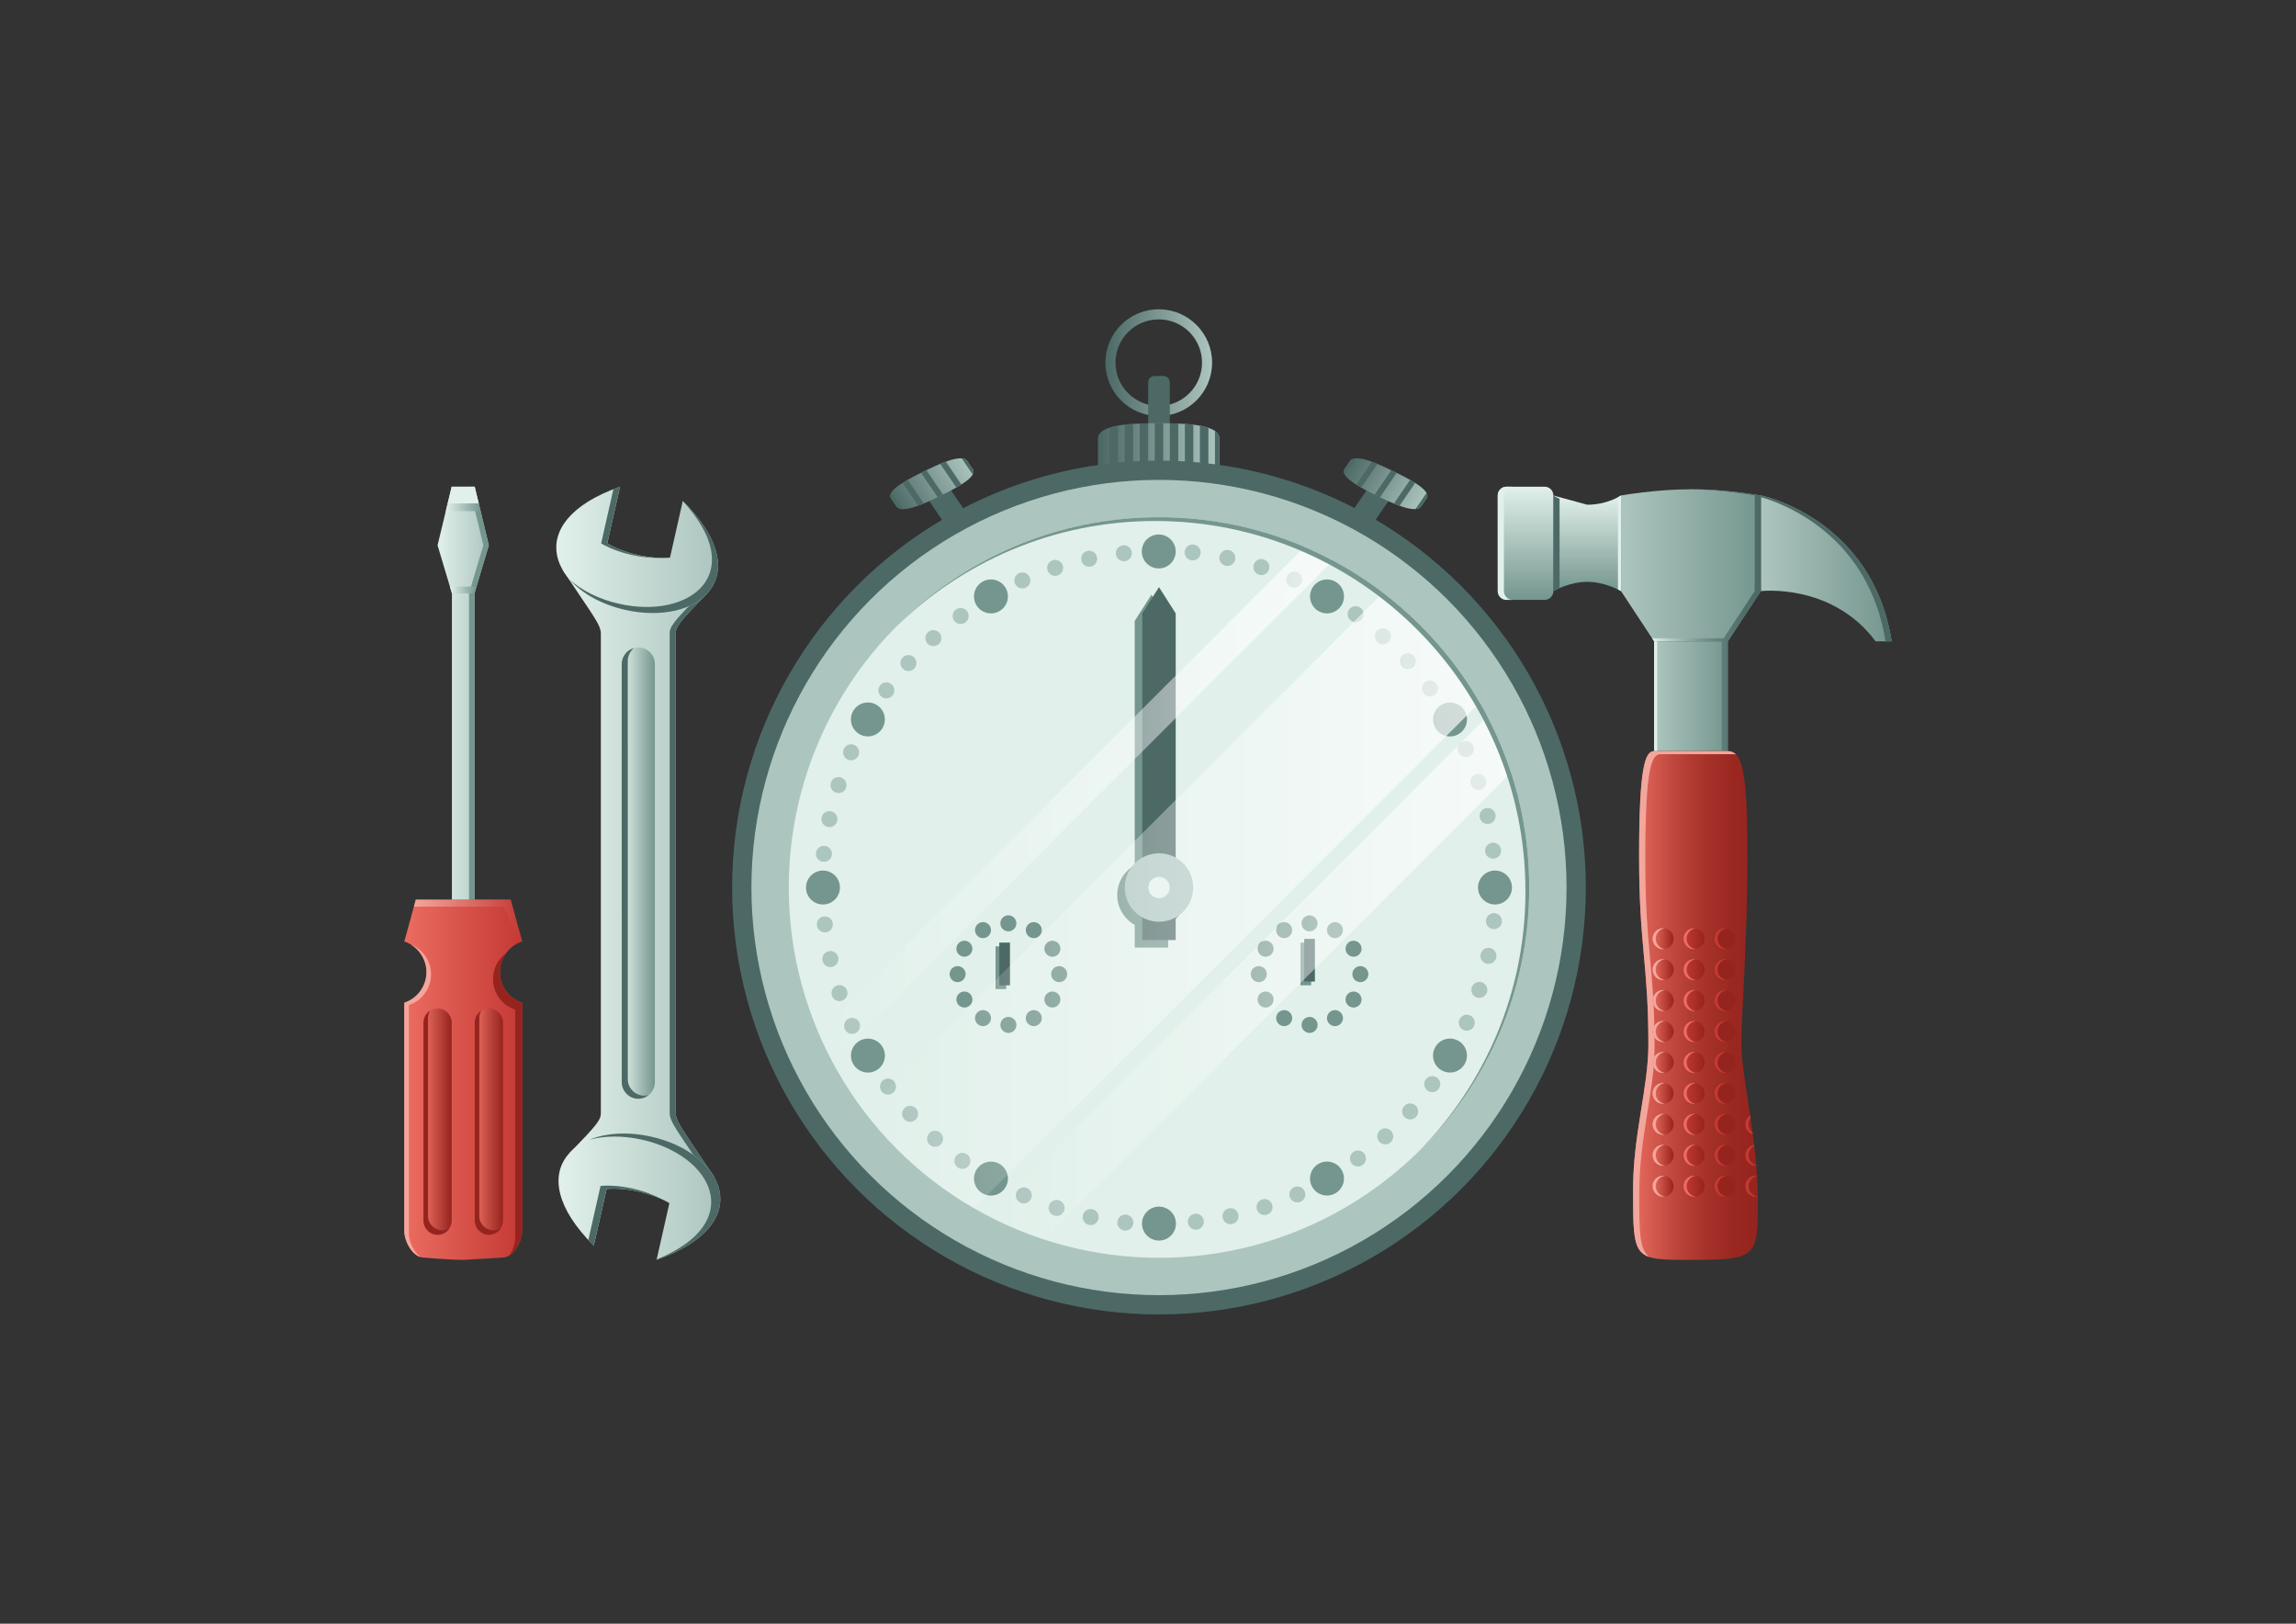 <svg xmlns="http://www.w3.org/2000/svg" width="841.89" height="595.28" viewBox="0 0 841.89 595.28"><rect x="0" y="0" width="841.89" height="595.28" fill="#333333" stroke="none"/><g><g><linearGradient id="a" gradientUnits="userSpaceOnUse" x1="160.444" y1="295.557" x2="179.243" y2="295.557"><stop offset="0" stop-color="#E1F0EA"/><stop offset="1" stop-color="#ADC5BF"/></linearGradient><path fill="url(#a)" d="M174.061 178.429h-8.436l-5.182 21.471 5.264 17.617v191.051c0 2.274 1.852 4.117 4.135 4.117s4.135-1.843 4.135-4.117v-191.051l5.264-17.617-5.18-21.471z"/><path fill="#74968E" d="M174.061 178.429h-2l5.182 21.471-5.264 17.617v191.051c0 1.929-1.337 3.535-3.135 3.982.322.08.653.135 1 .135 2.284 0 4.135-1.843 4.135-4.117v-191.051l5.264-17.617-5.182-21.471z"/><path fill="#E1F0EA" d="M175.544 184.574l-1.483-6.145h-8.436l-1.482 6.145z"/><linearGradient id="b" gradientUnits="userSpaceOnUse" x1="163.464" y1="185.98" x2="176.223" y2="185.98"><stop offset="0" stop-color="#E1F0EA"/><stop offset="1" stop-color="#74968E"/></linearGradient><path fill="url(#b)" d="M175.544 184.574h-11.401l-.679 2.811h12.759z"/><linearGradient id="c" gradientUnits="userSpaceOnUse" x1="164.967" y1="216.278" x2="174.719" y2="216.278"><stop offset="0" stop-color="#E1F0EA"/><stop offset="1" stop-color="#74968E"/></linearGradient><path fill="url(#c)" d="M164.967 215.039l.741 2.478h8.271l.74-2.478z"/></g><g><linearGradient id="d" gradientUnits="userSpaceOnUse" x1="148.247" y1="395.87" x2="191.44" y2="395.87"><stop offset="0" stop-color="#EB6C60"/><stop offset="1" stop-color="#C43934"/></linearGradient><path fill="url(#d)" d="M191.44 345.16l-4.218-15.312h-34.757l-4.218 15.312c4.716 1.558 8.123 5.994 8.123 11.231 0 5.238-3.407 9.674-8.123 11.232v83.72c0 3.962 3.212 9.704 7.174 9.704 0 0 9.412.844 14.423.844l14.423-.844c3.962 0 7.174-5.742 7.174-9.704v-83.72c-4.716-1.559-8.123-5.994-8.123-11.232-.001-5.237 3.406-9.672 8.122-11.231z"/><g><linearGradient id="e" gradientUnits="userSpaceOnUse" x1="151.768" y1="337.508" x2="191.44" y2="337.508"><stop offset="0" stop-color="#F3A79C"/><stop offset="1" stop-color="#C43934"/></linearGradient><path fill="url(#e)" d="M184.691 332.379s5.731 13.117 6.749 12.781l-4.218-15.312h-34.757l-.697 2.53h32.923z"/><path fill="#96241E" d="M183.317 356.392c0-2.616.851-5.032 2.29-6.991-2.922 2.154-4.82 5.614-4.82 9.522 0 5.237 3.407 9.673 8.123 11.231v83.72c0 2.001-.82 4.452-2.14 6.393 2.726-1.698 4.671-5.843 4.671-8.923v-83.72c-4.717-1.559-8.124-5.994-8.124-11.232z"/></g><g><linearGradient id="f" gradientUnits="userSpaceOnUse" x1="174.061" y1="411.202" x2="184.424" y2="411.202"><stop offset="0" stop-color="#EB6C60"/><stop offset="1" stop-color="#96241E"/></linearGradient><path fill="url(#f)" d="M179.243 369.711c-2.861 0-5.182 2.32-5.182 5.182v72.619c0 2.861 2.32 5.182 5.182 5.182s5.182-2.32 5.182-5.182v-72.619c-.001-2.862-2.321-5.182-5.182-5.182z"/><path fill="#96241E" d="M180.93 451.006c-2.861 0-5.181-2.32-5.181-5.182v-72.619c0-.998.287-1.927.776-2.718-1.476.913-2.463 2.542-2.463 4.405v72.619c0 2.861 2.32 5.182 5.182 5.182 1.863 0 3.492-.987 4.404-2.464-.791.49-1.72.777-2.718.777z"/><linearGradient id="g" gradientUnits="userSpaceOnUse" x1="155.263" y1="411.202" x2="165.625" y2="411.202"><stop offset="0" stop-color="#EB6C60"/><stop offset="1" stop-color="#96241E"/></linearGradient><path fill="url(#g)" d="M160.444 369.711c-2.862 0-5.182 2.32-5.182 5.182v72.619c0 2.861 2.32 5.182 5.182 5.182 2.861 0 5.181-2.32 5.181-5.182v-72.619c0-2.862-2.32-5.182-5.181-5.182z"/><path fill="#96241E" d="M162.131 451.006c-2.861 0-5.181-2.32-5.181-5.182v-72.619c0-.998.287-1.927.776-2.718-1.476.913-2.463 2.542-2.463 4.405v72.619c0 2.861 2.32 5.182 5.182 5.182 1.863 0 3.492-.987 4.404-2.464-.79.49-1.72.777-2.718.777z"/></g><path fill="#F3A79C" d="M149.934 452.188v-83.721c4.716-1.558 8.123-5.994 8.123-11.231 0-4.966-3.065-9.207-7.402-10.962 3.423 2.072 5.715 5.824 5.715 10.118 0 5.238-3.407 9.674-8.123 11.232v83.72c0 3.552 2.585 8.524 5.976 9.516-2.525-1.832-4.289-5.738-4.289-8.672z"/></g></g><g><g><linearGradient id="h" gradientUnits="userSpaceOnUse" x1="206.295" y1="320.161" x2="261.81" y2="320.161"><stop offset="0" stop-color="#E1F0EA"/><stop offset="1" stop-color="#ADC5BF"/></linearGradient><path fill="url(#h)" d="M208.708 422.818l53.101 8.602c-10.885-16.488-14.024-20.012-14.024-23.395v-175.729c0-2.492 1.129-4.149 11.611-14.792l-53.101-8.602c10.885 16.488 14.024 20.011 14.024 23.394v175.729c0 2.493-1.129 4.15-11.611 14.793z"/><path fill="#4C6966" d="M257.166 217.504c-10.482 10.643-11.61 12.3-11.61 14.792v175.729c0 3.354 3.09 6.855 13.756 22.989l2.498.405c-10.885-16.488-14.024-20.012-14.024-23.395v-175.728c0-2.492 1.129-4.149 11.611-14.792l-53.101-8.602.268.405 50.602 8.197z"/><g><linearGradient id="i" gradientUnits="userSpaceOnUse" x1="227.969" y1="320.091" x2="240.135" y2="320.091"><stop offset="0" stop-color="#E1F0EA"/><stop offset="1" stop-color="#74968E"/></linearGradient><path fill="url(#i)" d="M234.052 237.367c-3.358 0-6.083 2.724-6.083 6.083l.007 153.422c.075 3.294 2.764 5.943 6.076 5.943 3.311 0 6-2.649 6.076-5.943l.007-153.422c0-3.36-2.725-6.083-6.083-6.083z"/><path fill="#4C6966" d="M236.282 401.7c-3.312 0-6-2.649-6.076-5.943l-.006-153.423c0-1.93.902-3.646 2.304-4.761-2.607.686-4.534 3.053-4.534 5.876l.007 153.422c.075 3.294 2.764 5.943 6.076 5.943 1.425 0 2.715-.511 3.751-1.331-.49.128-.992.217-1.522.217z"/></g></g><g><linearGradient id="j" gradientUnits="userSpaceOnUse" x1="203.974" y1="201.591" x2="263.302" y2="201.591"><stop offset="0" stop-color="#E1F0EA"/><stop offset="1" stop-color="#ADC5BF"/></linearGradient><path fill="url(#j)" d="M250.371 183.633l-4.703 20.798c-3.079.261-7.143.073-11.871-.997-4.729-1.068-8.477-2.646-11.145-4.207l4.702-20.799c-37.332 13.167-24.855 39.112 1.888 45.158 26.744 6.047 49.167-12.008 21.129-39.953z"/><g fill="#4C6966"><path d="M250.371 183.633l-.017.073c24.57 26.625 2.658 43.529-23.343 37.65-7.341-1.66-13.604-4.821-18.06-8.804 4.461 5.025 11.625 9.075 20.29 11.034 26.745 6.047 49.168-12.008 21.13-39.953zM224.918 179.339l-4.496 19.889c2.668 1.561 6.417 3.139 11.145 4.207 3.988.902 7.496 1.173 10.346 1.08-2.385-.079-5.114-.401-8.116-1.08-4.729-1.068-8.477-2.646-11.145-4.207l4.702-20.799c-.84.296-1.646.601-2.436.91z"/></g></g><g><linearGradient id="k" gradientUnits="userSpaceOnUse" x1="204.803" y1="438.731" x2="264.131" y2="438.731"><stop offset="0" stop-color="#E1F0EA"/><stop offset="1" stop-color="#ADC5BF"/></linearGradient><path fill="url(#k)" d="M217.734 456.689l4.703-20.798c3.079-.262 7.142-.074 11.871.995 4.728 1.07 8.477 2.646 11.145 4.209l-4.702 20.797c37.332-13.165 24.855-39.111-1.888-45.156-26.743-6.047-49.167 12.009-21.129 39.953z"/><g fill="#4C6966"><path d="M238.863 416.736c-8.508-1.923-16.577-1.405-22.726 1.094 5.601-1.49 12.339-1.57 19.38.021 25.9 5.854 38.419 30.375 5.271 43.874l-.038.167c37.333-13.164 24.856-39.111-1.887-45.156zM232.078 435.771c-4.729-1.069-8.792-1.257-11.871-.995l-4.482 19.826c.64.69 1.305 1.384 2.009 2.087l4.703-20.798c3.079-.262 7.142-.074 11.871.995 3.235.732 6 1.704 8.286 2.743-2.618-1.443-6.142-2.868-10.516-3.858z"/></g></g></g><g><g><g><linearGradient id="l" gradientUnits="userSpaceOnUse" x1="606.529" y1="255.251" x2="633.547" y2="255.251"><stop offset="0" stop-color="#ADC5BF"/><stop offset="1" stop-color="#74968E"/></linearGradient><path fill="url(#l)" d="M606.529 235.126h27.018v40.25h-27.018z"/><linearGradient id="m" gradientUnits="userSpaceOnUse" x1="594.398" y1="207.25" x2="645.678" y2="207.25"><stop offset="0" stop-color="#ADC5BF"/><stop offset="1" stop-color="#74968E"/></linearGradient><path fill="url(#m)" d="M620.037 179.375c12.961 0 25.641 2.269 25.641 2.269v35.067l-12.131 18.415h-27.018l-12.131-18.415v-35.067s12.68-2.269 25.639-2.269z"/><linearGradient id="n" gradientUnits="userSpaceOnUse" x1="581.993" y1="216.711" x2="581.993" y2="181.644"><stop offset="0" stop-color="#74968E"/><stop offset="1" stop-color="#E1F0EA"/></linearGradient><path fill="url(#n)" d="M569.588 216.711s5.777-3.402 12.406-3.402c6.631 0 12.404 3.402 12.404 3.402v-35.067s-4.961 3.402-12.404 3.402l-12.406-3.402v35.067z"/><linearGradient id="o" gradientUnits="userSpaceOnUse" x1="559.388" y1="219.926" x2="559.388" y2="178.429"><stop offset="0" stop-color="#74968E"/><stop offset="1" stop-color="#E1F0EA"/></linearGradient><path fill="url(#o)" d="M569.588 216.711c0 1.775-1.439 3.215-3.215 3.215h-13.971c-1.775 0-3.215-1.439-3.215-3.215v-35.067c0-1.776 1.439-3.215 3.215-3.215h13.971c1.775 0 3.215 1.439 3.215 3.215v35.067z"/><linearGradient id="p" gradientUnits="userSpaceOnUse" x1="645.678" y1="208.385" x2="693.646" y2="208.385"><stop offset="0" stop-color="#ADC5BF"/><stop offset="1" stop-color="#74968E"/></linearGradient><path fill="url(#p)" d="M645.678 216.711s26.07-3.088 42.061 18.415h5.908c-7.168-45.212-47.969-53.482-47.969-53.482v35.067z"/></g><g fill="#E1F0EA"><path d="M593.266 182.304v33.814c.719.352 1.133.593 1.133.593v-35.067c-.001 0-.405.273-1.133.66zM551.457 216.711v-35.067c0-1.776 1.439-3.215 3.215-3.215h-2.27c-1.775 0-3.215 1.439-3.215 3.215v35.067c0 1.775 1.439 3.215 3.215 3.215h2.27c-1.776 0-3.215-1.44-3.215-3.215zM606.529 235.126h1.135v40.25h-1.135z"/></g><g><path fill="#4C6966" d="M571.857 182.858c-1.451-.66-2.27-1.215-2.27-1.215v35.067s.852-.5 2.27-1.115v-32.737z"/><linearGradient id="q" gradientUnits="userSpaceOnUse" x1="605.783" y1="227.375" x2="645.678" y2="227.375"><stop offset="0" stop-color="#E1F0EA"/><stop offset=".162" stop-color="#B7CAC4"/><stop offset=".337" stop-color="#90A7A3"/><stop offset=".51" stop-color="#738C88"/><stop offset=".68" stop-color="#5D7975"/><stop offset=".846" stop-color="#506D6A"/><stop offset="1" stop-color="#4C6966"/></linearGradient><path fill="url(#q)" d="M620.037 179.375l-1.133.006c12.555.125 24.504 2.262 24.504 2.262v35.067l-11.383 17.281h-26.242l.746 1.134h24.75v40.25h2.268v-40.25l12.131-18.415v-35.067c0 .001-12.68-2.268-25.641-2.268z"/><path fill="#4C6966" d="M645.678 181.644v.588c8.641 2.506 39.549 14.088 45.699 52.894h2.27c-7.168-45.212-47.969-53.482-47.969-53.482z"/></g></g><g><linearGradient id="r" gradientUnits="userSpaceOnUse" x1="598.813" y1="368.634" x2="644.543" y2="368.634"><stop offset="0" stop-color="#EB6C60"/><stop offset=".11" stop-color="#DA5E53"/><stop offset=".342" stop-color="#BD453C"/><stop offset=".57" stop-color="#A7332B"/><stop offset=".792" stop-color="#9A2821"/><stop offset="1" stop-color="#96241E"/></linearGradient><path fill="url(#r)" d="M606.529 275.375c-3.307 0-5.512 5.514-5.512 38.595 0 33.081 3.402 39.146 3.402 68.921 0 16.018-5.607 32.723-5.607 53.303 0 25.698 0 25.698 21.225 25.698 24.506 0 24.506-.972 24.506-22.296s-6.033-45.127-6.033-56.705c0-11.579 2.205-36.941 2.205-68.369 0-31.428-1.656-39.147-7.168-39.147h-27.018z"/><path fill="#F3A79C" d="M601.08 437.329c0-20.58 5.607-37.286 5.607-53.304 0-29.774-3.402-35.839-3.402-68.921 0-33.081 2.205-38.595 5.512-38.595h27.018c.252 0 .492.022.729.056-.842-.84-1.832-1.19-2.996-1.19h-27.018c-3.307 0-5.512 5.514-5.512 38.595 0 33.081 3.402 39.146 3.402 68.921 0 16.018-5.607 32.723-5.607 53.303 0 16.887 0 22.676 6.021 24.662-3.752-2.777-3.754-9.103-3.754-23.527z"/><g><linearGradient id="s" gradientUnits="userSpaceOnUse" x1="617.313" y1="344.139" x2="625.031" y2="344.139"><stop offset="0" stop-color="#C43934"/><stop offset="1" stop-color="#96241E"/></linearGradient><circle fill="url(#s)" cx="621.172" cy="344.14" r="3.859"/><linearGradient id="t" gradientUnits="userSpaceOnUse" x1="617.313" y1="355.481" x2="625.031" y2="355.481"><stop offset="0" stop-color="#C43934"/><stop offset="1" stop-color="#96241E"/></linearGradient><circle fill="url(#t)" cx="621.172" cy="355.482" r="3.859"/><linearGradient id="u" gradientUnits="userSpaceOnUse" x1="617.313" y1="366.824" x2="625.031" y2="366.824"><stop offset="0" stop-color="#C43934"/><stop offset="1" stop-color="#96241E"/></linearGradient><circle fill="url(#u)" cx="621.172" cy="366.824" r="3.859"/><linearGradient id="v" gradientUnits="userSpaceOnUse" x1="617.313" y1="378.167" x2="625.031" y2="378.167"><stop offset="0" stop-color="#C43934"/><stop offset="1" stop-color="#96241E"/></linearGradient><circle fill="url(#v)" cx="621.172" cy="378.167" r="3.859"/><linearGradient id="w" gradientUnits="userSpaceOnUse" x1="617.313" y1="389.51" x2="625.031" y2="389.51"><stop offset="0" stop-color="#C43934"/><stop offset="1" stop-color="#96241E"/></linearGradient><circle fill="url(#w)" cx="621.172" cy="389.51" r="3.859"/><linearGradient id="x" gradientUnits="userSpaceOnUse" x1="617.313" y1="400.853" x2="625.031" y2="400.853"><stop offset="0" stop-color="#C43934"/><stop offset="1" stop-color="#96241E"/></linearGradient><circle fill="url(#x)" cx="621.172" cy="400.853" r="3.859"/><linearGradient id="y" gradientUnits="userSpaceOnUse" x1="617.313" y1="412.195" x2="625.031" y2="412.195"><stop offset="0" stop-color="#C43934"/><stop offset="1" stop-color="#96241E"/></linearGradient><circle fill="url(#y)" cx="621.172" cy="412.195" r="3.859"/><linearGradient id="z" gradientUnits="userSpaceOnUse" x1="617.313" y1="423.538" x2="625.031" y2="423.538"><stop offset="0" stop-color="#C43934"/><stop offset="1" stop-color="#96241E"/></linearGradient><circle fill="url(#z)" cx="621.172" cy="423.538" r="3.859"/><linearGradient id="A" gradientUnits="userSpaceOnUse" x1="617.313" y1="434.881" x2="625.031" y2="434.881"><stop offset="0" stop-color="#C43934"/><stop offset="1" stop-color="#96241E"/></linearGradient><circle fill="url(#A)" cx="621.172" cy="434.881" r="3.859"/><circle fill="#96241E" cx="632.515" cy="344.14" r="3.858"/><circle fill="#96241E" cx="632.515" cy="355.482" r="3.858"/><circle fill="#96241E" cx="632.515" cy="366.824" r="3.858"/><circle fill="#96241E" cx="632.515" cy="378.167" r="3.858"/><circle fill="#96241E" cx="632.515" cy="389.51" r="3.858"/><circle fill="#96241E" cx="632.515" cy="400.853" r="3.858"/><circle fill="#96241E" cx="632.515" cy="412.195" r="3.858"/><circle fill="#96241E" cx="632.515" cy="423.538" r="3.858"/><circle fill="#96241E" cx="632.515" cy="434.881" r="3.858"/><linearGradient id="B" gradientUnits="userSpaceOnUse" x1="605.971" y1="344.139" x2="613.688" y2="344.139"><stop offset="0" stop-color="#EB6C60"/><stop offset="1" stop-color="#96241E"/></linearGradient><circle fill="url(#B)" cx="609.829" cy="344.14" r="3.858"/><linearGradient id="C" gradientUnits="userSpaceOnUse" x1="605.971" y1="355.481" x2="613.688" y2="355.481"><stop offset="0" stop-color="#EB6C60"/><stop offset="1" stop-color="#96241E"/></linearGradient><circle fill="url(#C)" cx="609.829" cy="355.482" r="3.858"/><linearGradient id="D" gradientUnits="userSpaceOnUse" x1="605.971" y1="366.824" x2="613.688" y2="366.824"><stop offset="0" stop-color="#EB6C60"/><stop offset="1" stop-color="#96241E"/></linearGradient><circle fill="url(#D)" cx="609.829" cy="366.824" r="3.858"/><linearGradient id="E" gradientUnits="userSpaceOnUse" x1="605.971" y1="378.167" x2="613.688" y2="378.167"><stop offset="0" stop-color="#EB6C60"/><stop offset="1" stop-color="#96241E"/></linearGradient><circle fill="url(#E)" cx="609.829" cy="378.167" r="3.858"/><linearGradient id="F" gradientUnits="userSpaceOnUse" x1="605.971" y1="389.51" x2="613.688" y2="389.51"><stop offset="0" stop-color="#EB6C60"/><stop offset="1" stop-color="#96241E"/></linearGradient><circle fill="url(#F)" cx="609.829" cy="389.51" r="3.858"/><linearGradient id="G" gradientUnits="userSpaceOnUse" x1="605.971" y1="400.853" x2="613.688" y2="400.853"><stop offset="0" stop-color="#EB6C60"/><stop offset="1" stop-color="#96241E"/></linearGradient><circle fill="url(#G)" cx="609.829" cy="400.853" r="3.858"/><linearGradient id="H" gradientUnits="userSpaceOnUse" x1="605.971" y1="412.195" x2="613.688" y2="412.195"><stop offset="0" stop-color="#EB6C60"/><stop offset="1" stop-color="#96241E"/></linearGradient><circle fill="url(#H)" cx="609.829" cy="412.195" r="3.858"/><linearGradient id="I" gradientUnits="userSpaceOnUse" x1="605.971" y1="423.538" x2="613.688" y2="423.538"><stop offset="0" stop-color="#EB6C60"/><stop offset="1" stop-color="#96241E"/></linearGradient><circle fill="url(#I)" cx="609.829" cy="423.538" r="3.858"/><linearGradient id="J" gradientUnits="userSpaceOnUse" x1="605.971" y1="434.881" x2="613.688" y2="434.881"><stop offset="0" stop-color="#EB6C60"/><stop offset="1" stop-color="#96241E"/></linearGradient><circle fill="url(#J)" cx="609.829" cy="434.881" r="3.858"/></g><g fill="#F3A79C"><path d="M607.104 355.482c0-1.938 1.434-3.527 3.293-3.803-.186-.027-.373-.058-.568-.058-2.131 0-3.857 1.728-3.857 3.86 0 2.131 1.727 3.858 3.857 3.858.195 0 .383-.03.568-.058-1.86-.273-3.293-1.862-3.293-3.799zM607.104 366.824c0-1.938 1.434-3.526 3.293-3.802-.186-.027-.373-.058-.568-.058-2.131 0-3.857 1.728-3.857 3.859s1.727 3.859 3.857 3.859c.195 0 .383-.03.568-.058-1.86-.274-3.293-1.862-3.293-3.8zM607.104 378.167c0-1.938 1.434-3.526 3.293-3.802-.186-.027-.373-.058-.568-.058-2.131 0-3.857 1.728-3.857 3.859s1.727 3.859 3.857 3.859c.195 0 .383-.03.568-.058-1.86-.275-3.293-1.863-3.293-3.8zM607.104 389.51c0-1.938 1.434-3.526 3.293-3.802-.186-.028-.373-.058-.568-.058-2.131 0-3.857 1.728-3.857 3.859 0 2.131 1.727 3.859 3.857 3.859.195 0 .383-.03.568-.058-1.86-.275-3.293-1.863-3.293-3.8zM607.104 400.853c0-1.938 1.434-3.526 3.293-3.802-.186-.028-.373-.058-.568-.058-2.131 0-3.857 1.728-3.857 3.859 0 2.131 1.727 3.859 3.857 3.859.195 0 .383-.03.568-.058-1.86-.275-3.293-1.863-3.293-3.8zM607.104 412.195c0-1.938 1.434-3.526 3.293-3.802-.186-.028-.373-.058-.568-.058-2.131 0-3.857 1.728-3.857 3.859 0 2.131 1.727 3.859 3.857 3.859.195 0 .383-.03.568-.058-1.86-.274-3.293-1.862-3.293-3.8zM607.104 423.538c0-1.938 1.434-3.526 3.293-3.802-.186-.028-.373-.058-.568-.058-2.131 0-3.857 1.728-3.857 3.859 0 2.131 1.727 3.859 3.857 3.859.195 0 .383-.03.568-.058-1.86-.275-3.293-1.862-3.293-3.8zM607.104 434.881c0-1.938 1.434-3.526 3.293-3.802-.186-.028-.373-.058-.568-.058-2.131 0-3.857 1.728-3.857 3.859 0 2.131 1.727 3.859 3.857 3.859.195 0 .383-.03.568-.058-1.86-.275-3.293-1.863-3.293-3.8zM609.828 347.998c.195 0 .383-.03.568-.058-1.859-.275-3.293-1.864-3.293-3.801 0-1.938 1.434-3.527 3.293-3.803-.186-.027-.373-.058-.568-.058-2.131 0-3.857 1.728-3.857 3.86 0 2.133 1.726 3.86 3.857 3.86z"/></g><g fill="#EB6C60"><path d="M618.447 355.482c0-1.938 1.432-3.527 3.291-3.803-.186-.027-.373-.058-.566-.058-2.131 0-3.859 1.728-3.859 3.86 0 2.131 1.729 3.858 3.859 3.858.193 0 .381-.03.566-.058-1.859-.273-3.291-1.862-3.291-3.799zM618.447 366.824c0-1.938 1.432-3.526 3.291-3.802-.186-.027-.373-.058-.566-.058-2.131 0-3.859 1.728-3.859 3.859s1.729 3.859 3.859 3.859c.193 0 .381-.03.566-.058-1.859-.274-3.291-1.862-3.291-3.8zM618.447 378.167c0-1.938 1.432-3.526 3.291-3.802-.186-.027-.373-.058-.566-.058-2.131 0-3.859 1.728-3.859 3.859s1.729 3.859 3.859 3.859c.193 0 .381-.03.566-.058-1.859-.275-3.291-1.863-3.291-3.8zM618.447 389.51c0-1.938 1.432-3.526 3.291-3.802-.186-.028-.373-.058-.566-.058-2.131 0-3.859 1.728-3.859 3.859 0 2.131 1.729 3.859 3.859 3.859.193 0 .381-.03.566-.058-1.859-.275-3.291-1.863-3.291-3.8zM618.447 400.853c0-1.938 1.432-3.526 3.291-3.802-.186-.028-.373-.058-.566-.058-2.131 0-3.859 1.728-3.859 3.859 0 2.131 1.729 3.859 3.859 3.859.193 0 .381-.03.566-.058-1.859-.275-3.291-1.863-3.291-3.8zM618.447 412.195c0-1.938 1.432-3.526 3.291-3.802-.186-.028-.373-.058-.566-.058-2.131 0-3.859 1.728-3.859 3.859 0 2.131 1.729 3.859 3.859 3.859.193 0 .381-.03.566-.058-1.859-.274-3.291-1.862-3.291-3.8zM618.447 423.538c0-1.938 1.432-3.526 3.291-3.802-.186-.028-.373-.058-.566-.058-2.131 0-3.859 1.728-3.859 3.859 0 2.131 1.729 3.859 3.859 3.859.193 0 .381-.03.566-.058-1.859-.275-3.291-1.862-3.291-3.8zM618.447 434.881c0-1.938 1.432-3.526 3.291-3.802-.186-.028-.373-.058-.566-.058-2.131 0-3.859 1.728-3.859 3.859 0 2.131 1.729 3.859 3.859 3.859.193 0 .381-.03.566-.058-1.859-.275-3.291-1.863-3.291-3.8zM621.172 347.998c.193 0 .381-.03.566-.058-1.859-.275-3.291-1.864-3.291-3.801 0-1.938 1.432-3.527 3.291-3.803-.186-.027-.373-.058-.566-.058-2.131 0-3.859 1.728-3.859 3.86-.001 2.133 1.728 3.86 3.859 3.86z"/></g><g fill="#C43934"><path d="M629.789 355.482c0-1.938 1.434-3.527 3.293-3.803-.188-.027-.373-.058-.568-.058-2.131 0-3.857 1.728-3.857 3.86 0 2.131 1.727 3.858 3.857 3.858.195 0 .381-.03.568-.058-1.859-.273-3.293-1.862-3.293-3.799zM629.789 366.824c0-1.938 1.434-3.526 3.293-3.802-.188-.027-.373-.058-.568-.058-2.131 0-3.857 1.728-3.857 3.859s1.727 3.859 3.857 3.859c.195 0 .381-.03.568-.058-1.859-.274-3.293-1.862-3.293-3.8zM629.789 378.167c0-1.938 1.434-3.526 3.293-3.802-.188-.027-.373-.058-.568-.058-2.131 0-3.857 1.728-3.857 3.859s1.727 3.859 3.857 3.859c.195 0 .381-.03.568-.058-1.859-.275-3.293-1.863-3.293-3.8zM629.789 389.51c0-1.938 1.434-3.526 3.293-3.802-.188-.028-.373-.058-.568-.058-2.131 0-3.857 1.728-3.857 3.859 0 2.131 1.727 3.859 3.857 3.859.195 0 .381-.03.568-.058-1.859-.275-3.293-1.863-3.293-3.8zM629.789 400.853c0-1.938 1.434-3.526 3.293-3.802-.188-.028-.373-.058-.568-.058-2.131 0-3.857 1.728-3.857 3.859 0 2.131 1.727 3.859 3.857 3.859.195 0 .381-.03.568-.058-1.859-.275-3.293-1.863-3.293-3.8zM629.789 412.195c0-1.938 1.434-3.526 3.293-3.802-.188-.028-.373-.058-.568-.058-2.131 0-3.857 1.728-3.857 3.859 0 2.131 1.727 3.859 3.857 3.859.195 0 .381-.03.568-.058-1.859-.274-3.293-1.862-3.293-3.8zM629.789 423.538c0-1.938 1.434-3.526 3.293-3.802-.188-.028-.373-.058-.568-.058-2.131 0-3.857 1.728-3.857 3.859 0 2.131 1.727 3.859 3.857 3.859.195 0 .381-.03.568-.058-1.859-.275-3.293-1.862-3.293-3.8zM629.789 434.881c0-1.938 1.434-3.526 3.293-3.802-.188-.028-.373-.058-.568-.058-2.131 0-3.857 1.728-3.857 3.859 0 2.131 1.727 3.859 3.857 3.859.195 0 .381-.03.568-.058-1.859-.275-3.293-1.863-3.293-3.8zM632.514 347.998c.195 0 .381-.03.568-.058-1.859-.275-3.293-1.864-3.293-3.801 0-1.938 1.434-3.527 3.293-3.803-.188-.027-.373-.058-.568-.058-2.131 0-3.857 1.728-3.857 3.86-.001 2.133 1.726 3.86 3.857 3.86z"/></g><g fill="#C43934"><path d="M642.617 415.218c-.9-.701-1.484-1.788-1.484-3.022 0-.844.283-1.612.742-2.244l-.143-.975c-1.045.691-1.734 1.873-1.734 3.219 0 1.726 1.141 3.17 2.703 3.663l-.084-.641zM643.98 427.385l-.014-.156c-1.629-.448-2.834-1.917-2.834-3.69 0-1.497.857-2.777 2.104-3.413l-.043-.379c-1.814.315-3.195 1.889-3.195 3.792 0 2.131 1.729 3.859 3.859 3.859l.123-.013zM644.424 438.683c-1.859-.276-3.291-1.864-3.291-3.802 0-1.878 1.35-3.417 3.125-3.763l-.004-.058-.396-.039c-2.131 0-3.859 1.728-3.859 3.859 0 2.131 1.729 3.859 3.859 3.859.193.001.38-.029.566-.056z"/></g></g></g><g><g><linearGradient id="K" gradientUnits="userSpaceOnUse" x1="405.321" y1="132.955" x2="444.45" y2="132.955"><stop offset="0" stop-color="#4C6966"/><stop offset="1" stop-color="#ADC5BF"/></linearGradient><path fill="url(#K)" d="M424.886 113.391c-10.805 0-19.564 8.76-19.564 19.565 0 10.805 8.76 19.564 19.564 19.564s19.564-8.76 19.564-19.564c0-10.806-8.76-19.565-19.564-19.565zm0 35.431c-8.762 0-15.866-7.104-15.866-15.866s7.104-15.865 15.866-15.865c8.763 0 15.866 7.103 15.866 15.865s-7.104 15.866-15.866 15.866z"/><path fill="#4C6966" d="M428.94 140.185c0-1.291-1.057-2.348-2.348-2.348h-3.239c-1.291 0-2.348 1.057-2.348 2.348v26.187c0 1.291 1.057 2.348 2.348 2.348h3.239c1.291 0 2.348-1.057 2.348-2.348v-26.187z"/><linearGradient id="L" gradientUnits="userSpaceOnUse" x1="402.671" y1="167.982" x2="447.101" y2="167.982"><stop offset="0" stop-color="#4C6966"/><stop offset="1" stop-color="#ADC5BF"/></linearGradient><path fill="url(#L)" d="M447.101 160.74c0-5.571-14.628-5.571-22.127-5.571-7.561 0-22.302 0-22.302 5.596v20.032h44.429v-20.057z"/><g fill="#4C6966"><path d="M423.42 155.17v25.626h3.107v-25.626l-1.554-.001-1.553.001zM428.94 180.796h3.108v-25.523c-1.062-.042-2.106-.069-3.108-.083v25.606zM434.464 180.796h3.105v-25.103c-1.013-.123-2.057-.218-3.105-.291v25.394zM439.984 180.796h3.106v-23.951c-.929-.32-1.979-.578-3.106-.787v24.738zM445.506 158.02v22.777h1.595v-20.057c0-1.117-.595-2.007-1.595-2.72zM417.898 180.796h3.107v-25.607c-1.001.015-2.047.04-3.107.083v25.524zM412.376 180.796h3.107v-25.398c-1.049.07-2.092.165-3.107.285v25.113zM406.855 180.796h3.107v-24.756c-1.124.203-2.172.454-3.107.763v23.993zM404.44 157.918c-1.106.736-1.769 1.665-1.769 2.846v20.032h1.769v-22.878z"/></g></g><g><path fill="#4C6966" d="M338.297 180.103l7.988-3.914 11.424 16.792-7.986 3.913z"/><linearGradient id="M" gradientUnits="userSpaceOnUse" x1="297.01" y1="45.392" x2="328.346" y2="45.392" gradientTransform="matrix(.866 -.5 -.5 -.866 93.599 373.006)"><stop offset="0" stop-color="#4C6966"/><stop offset="1" stop-color="#ADC5BF"/></linearGradient><path fill="url(#M)" d="M328.711 185.686c2.034 2.988 11.309-1.556 16.066-3.887 4.719-2.312 13.922-6.821 11.899-9.795l-2.036-2.99c-2.024-2.976-11.228 1.533-15.946 3.845-4.759 2.332-14.033 6.875-12.001 9.863l2.018 2.964z"/><g fill="#4C6966"><path d="M337.717 173.339l6.082 8.938.979-.479.978-.479-6.083-8.938-.099.048-.878.429-.894.44-.085.041zM350.664 178.748c.634-.361 1.255-.733 1.85-1.112l-5.702-8.38c-.683.247-1.374.519-2.06.802l5.912 8.69zM354.318 168.658l-.066-.058c-.128-.1-.264-.188-.417-.259l-.031-.012c-.331-.151-.719-.241-1.155-.276l4.011 5.896c.371-.69.422-1.348.016-1.944l-2.036-2.99c-.09-.138-.203-.252-.322-.357zM336.664 185.407c.683-.248 1.373-.52 2.059-.806l-5.917-8.695-.006.004c-.632.36-1.251.73-1.844 1.105l5.708 8.392zM330.859 186.66l-4.084-6.004-.002.002c-.207.354-.329.702-.354 1.035l-.003.058c-.008.156.008.307.046.457l.022.07c.048.152.111.299.209.444l2.018 2.964c.428.63 1.184.922 2.148.974z"/></g></g><g><path fill="#4C6966" d="M503.521 176.21l8.014 3.913-11.464 16.792-8.011-3.914z"/><linearGradient id="N" gradientUnits="userSpaceOnUse" x1="428.502" y1="307.319" x2="459.922" y2="307.319" gradientTransform="matrix(.866 .5 .5 -.866 -30.314 221.355)"><stop offset="0" stop-color="#4C6966"/><stop offset="1" stop-color="#ADC5BF"/></linearGradient><path fill="url(#N)" d="M492.995 171.959c-2.04 2.987 7.267 7.531 12.039 9.862 4.735 2.312 13.97 6.821 16.001 3.846l2.041-2.992c2.031-2.974-7.203-7.482-11.939-9.794-4.771-2.331-14.078-6.875-16.118-3.888l-2.024 2.966z"/><g fill="#4C6966"><path d="M510.157 172.402l-6.104 8.939.98.479.982.478 6.101-8.938-.098-.049-.883-.431-.897-.438-.081-.04zM511.111 184.621c.689.285 1.383.556 2.068.802l5.719-8.379c-.596-.379-1.219-.751-1.855-1.114l-5.932 8.691zM523.275 182.261l.025-.079c.041-.143.062-.287.059-.434l-.004-.03c-.01-.319-.111-.648-.295-.986h-.002l-4.023 5.895c.893-.071 1.592-.363 2-.959l2.041-2.992c.092-.135.153-.275.199-.415zM497.27 177.663c.599.377 1.222.749 1.858 1.11l5.937-8.695-.008-.003c-.687-.284-1.376-.556-2.058-.801l-5.729 8.389zM493.075 174.024l4.098-6.004h-.002c-.468.024-.883.109-1.237.257l-.062.027c-.162.071-.311.159-.443.262l-.06.051c-.132.111-.252.232-.351.375l-2.023 2.966c-.431.632-.35 1.331.08 2.066z"/></g></g><g><circle fill="#4C6966" cx="424.974" cy="325.379" r="156.516"/><circle fill="#ADC5BF" cx="424.975" cy="325.379" r="149.447"/></g><g><circle fill="#E1F0EA" cx="424.974" cy="325.379" r="135.757"/><g fill="#74968E"><circle cx="424.885" cy="202.172" r="6.221"/><circle cx="486.588" cy="218.659" r="6.221"/><circle cx="531.689" cy="263.768" r="6.221"/><circle cx="548.181" cy="325.379" r="6.222"/><circle cx="531.674" cy="386.983" r="6.221"/><circle cx="486.577" cy="432.078" r="6.221"/><circle cx="424.973" cy="448.587" r="6.221"/><circle cx="363.364" cy="432.091" r="6.221"/><circle cx="318.255" cy="386.995" r="6.221"/><circle cx="363.357" cy="218.654" r="6.221"/><circle cx="318.234" cy="263.754" r="6.221"/><circle cx="301.765" cy="325.379" r="6.221"/></g><g fill="#ADC5BF"><circle cx="412.093" cy="202.826" r="2.935"/><circle cx="399.378" cy="204.846" r="2.935"/><circle cx="386.897" cy="208.195" r="2.935"/><circle cx="374.873" cy="212.812" r="2.935"/><circle cx="352.242" cy="225.837" r="2.935"/><circle cx="342.24" cy="233.945" r="2.935"/><circle cx="333.105" cy="243.085" r="2.934"/><circle cx="325.001" cy="253.096" r="2.935"/><circle cx="312.074" cy="275.802" r="2.935"/><circle cx="307.467" cy="287.824" r="2.935"/><circle cx="304.126" cy="300.308" r="2.934"/><circle cx="302.112" cy="313.03" r="2.935"/><circle cx="302.455" cy="338.894" r="2.936"/><circle cx="304.476" cy="351.609" r="2.935"/><path d="M307.517 361.172c1.612-.171 3.056 1 3.226 2.609.168 1.615-1 3.057-2.612 3.228-1.612.169-3.056-1-3.225-2.612-.17-1.611 1-3.056 2.611-3.225z"/><circle cx="312.441" cy="376.114" r="2.935"/><path d="M323.883 395.98c1.312-.952 3.146-.663 4.102.65.95 1.309.66 3.145-.65 4.098-1.311.953-3.147.663-4.099-.648-.954-1.313-.661-3.146.647-4.1zM331.991 405.98c1.312-.951 3.148-.66 4.1.648.953 1.314.663 3.147-.648 4.101-1.312.954-3.145.662-4.098-.648s-.663-3.147.646-4.101zM341.132 415.115c1.312-.952 3.146-.662 4.098.648.954 1.313.663 3.147-.649 4.101-1.311.953-3.146.661-4.098-.651-.952-1.309-.662-3.145.649-4.098zM351.142 423.221c1.31-.954 3.146-.662 4.1.65.951 1.309.661 3.146-.65 4.098-1.311.955-3.147.663-4.099-.65-.951-1.309-.662-3.145.649-4.098zM372.73 437.057c.661-1.479 2.395-2.146 3.877-1.487 1.478.66 2.145 2.394 1.486 3.874-.659 1.482-2.395 2.148-3.875 1.487-1.479-.66-2.142-2.392-1.488-3.874zM384.752 441.664c.662-1.479 2.396-2.146 3.875-1.487 1.483.661 2.149 2.395 1.489 3.875-.659 1.481-2.393 2.146-3.873 1.487-1.481-.657-2.147-2.394-1.491-3.875zM397.236 445.004c.659-1.48 2.394-2.146 3.874-1.487 1.483.661 2.148 2.395 1.488 3.876-.659 1.481-2.393 2.146-3.874 1.485-1.481-.657-2.146-2.393-1.488-3.874zM409.958 447.02c.659-1.48 2.394-2.146 3.875-1.488 1.479.659 2.145 2.395 1.485 3.875-.658 1.481-2.394 2.147-3.874 1.486-1.477-.66-2.145-2.392-1.486-3.873zM435.569 448.203c-.169-1.612 1-3.055 2.613-3.226 1.608-.168 3.054 1 3.225 2.612.17 1.612-1 3.057-2.612 3.226-1.612.167-3.054-1.001-3.226-2.612z"/><circle cx="451.203" cy="445.875" r="2.936"/><path d="M460.764 442.835c-.168-1.614 1.001-3.059 2.611-3.227 1.615-.168 3.058 1 3.227 2.613.17 1.612-.999 3.055-2.613 3.223-1.611.169-3.054-.999-3.225-2.609z"/><circle cx="475.708" cy="437.911" r="2.935"/><circle cx="497.936" cy="424.724" r="2.935"/><circle cx="507.937" cy="416.616" r="2.935"/><path d="M514.697 409.201c-.953-1.312-.662-3.147.648-4.099 1.314-.954 3.146-.663 4.1.649.955 1.312.662 3.145-.65 4.098-1.311.952-3.145.662-4.098-.648z"/><circle cx="525.177" cy="397.467" r="2.934"/><path d="M536.641 377.615c-1.482-.66-2.148-2.394-1.488-3.877.658-1.477 2.393-2.144 3.875-1.486 1.48.657 2.146 2.396 1.486 3.876s-2.395 2.144-3.873 1.487zM541.248 365.594c-1.482-.662-2.146-2.396-1.49-3.874.664-1.483 2.395-2.146 3.877-1.489 1.48.66 2.145 2.391 1.486 3.872s-2.396 2.147-3.873 1.491zM544.588 353.11c-1.482-.659-2.148-2.396-1.488-3.872.66-1.484 2.393-2.149 3.875-1.489s2.146 2.393 1.486 3.874c-.66 1.479-2.393 2.146-3.873 1.487zM546.602 340.39c-1.48-.66-2.146-2.396-1.486-3.877.656-1.479 2.395-2.145 3.873-1.485 1.48.659 2.148 2.395 1.486 3.873-.659 1.479-2.393 2.146-3.873 1.489zM547.799 314.785c-1.611.168-3.057-1-3.227-2.615-.17-1.607.998-3.053 2.611-3.225 1.611-.169 3.057 1.002 3.227 2.612.166 1.613-1.002 3.055-2.611 3.228zM545.777 302.069c-1.615.169-3.057-1.002-3.227-2.611-.166-1.615.998-3.056 2.611-3.228 1.613-.168 3.055.998 3.225 2.61.173 1.613-.999 3.058-2.609 3.229zM542.428 289.588c-1.611.169-3.055-1-3.223-2.609-.172-1.615.998-3.058 2.609-3.228 1.615-.17 3.057 1 3.225 2.612.168 1.61-.998 3.054-2.611 3.225zM537.811 277.563c-1.611.17-3.055-1-3.225-2.612-.17-1.609 1.002-3.054 2.613-3.223 1.611-.17 3.057.998 3.225 2.61.166 1.612-1 3.056-2.613 3.225zM526.062 254.784c-1.314.952-3.148.663-4.104-.65-.949-1.309-.66-3.144.65-4.099 1.311-.954 3.148-.662 4.102.649.952 1.312.659 3.147-.648 4.1zM517.955 244.783c-1.316.953-3.148.661-4.1-.649-.953-1.314-.664-3.146.646-4.101 1.312-.951 3.143-.662 4.098.649.956 1.312.663 3.147-.644 4.101z"/><circle cx="507.087" cy="233.274" r="2.935"/><circle cx="497.077" cy="225.169" r="2.934"/><path d="M477.224 213.692c-.661 1.482-2.396 2.149-3.879 1.488-1.477-.658-2.144-2.392-1.486-3.875.658-1.481 2.396-2.146 3.877-1.488 1.478.661 2.143 2.396 1.488 3.875zM465.2 209.085c-.662 1.482-2.395 2.147-3.874 1.489-1.482-.662-2.147-2.393-1.49-3.876.661-1.48 2.391-2.145 3.873-1.486 1.482.657 2.145 2.393 1.491 3.873z"/><circle cx="450.036" cy="204.552" r="2.935"/><circle cx="437.314" cy="202.538" r="2.934"/></g><g><path fill="#74968E" d="M372.676 338.505c0 1.626-1.312 2.938-2.934 2.938-1.62 0-2.935-1.312-2.935-2.938 0-1.619 1.314-2.932 2.935-2.932 1.622 0 2.934 1.313 2.934 2.932z"/><circle fill="#74968E" cx="379.069" cy="341" r="2.935"/><path fill="#74968E" d="M388.822 347.816c0 1.626-1.314 2.937-2.935 2.937-1.623 0-2.935-1.311-2.935-2.937 0-1.621 1.312-2.932 2.935-2.932 1.62.001 2.935 1.311 2.935 2.932z"/><circle fill="#74968E" cx="388.379" cy="357.132" r="2.935"/><path fill="#74968E" d="M388.818 366.446c0 1.62-1.312 2.931-2.934 2.931-1.621 0-2.935-1.311-2.935-2.931s1.314-2.938 2.935-2.938c1.622.001 2.934 1.318 2.934 2.938zM382.002 373.264c0 1.617-1.315 2.93-2.934 2.93-1.622 0-2.936-1.312-2.936-2.93 0-1.625 1.314-2.938 2.936-2.938 1.619 0 2.934 1.313 2.934 2.938zM372.69 375.759c0 1.619-1.314 2.931-2.935 2.931-1.623 0-2.935-1.312-2.935-2.931 0-1.627 1.312-2.938 2.935-2.938 1.621-.001 2.935 1.311 2.935 2.938zM363.376 373.261c0 1.62-1.314 2.937-2.933 2.937-1.622 0-2.936-1.316-2.936-2.937 0-1.618 1.314-2.934 2.936-2.934 1.619 0 2.933 1.316 2.933 2.934z"/><circle fill="#74968E" cx="353.624" cy="366.443" r="2.935"/><path fill="#74968E" d="M363.377 340.999c0 1.625-1.312 2.936-2.934 2.936-1.623 0-2.935-1.311-2.935-2.936 0-1.622 1.312-2.933 2.935-2.933 1.622 0 2.934 1.311 2.934 2.933zM356.556 347.818c0 1.618-1.315 2.932-2.937 2.932-1.619 0-2.933-1.313-2.933-2.932 0-1.624 1.314-2.937 2.933-2.937 1.622.001 2.937 1.313 2.937 2.937z"/><circle fill="#74968E" cx="351.131" cy="357.132" r="2.935"/><g><path fill="#74968E" d="M365.039 346.959h3.913v15.65h-3.913z"/><path fill="#4C6966" d="M366.418 345.579h3.914v15.65h-3.914z"/></g></g><g><path fill="#74968E" d="M483.113 338.505c0 1.626-1.314 2.938-2.936 2.938-1.619 0-2.936-1.312-2.936-2.938 0-1.619 1.316-2.932 2.936-2.932 1.622 0 2.936 1.313 2.936 2.932z"/><circle fill="#74968E" cx="489.504" cy="341" r="2.934"/><path fill="#74968E" d="M499.258 347.816c0 1.626-1.315 2.937-2.936 2.937-1.624 0-2.935-1.311-2.935-2.937 0-1.621 1.311-2.932 2.935-2.932 1.62.001 2.936 1.311 2.936 2.932z"/><circle fill="#74968E" cx="498.815" cy="357.132" r="2.935"/><path fill="#74968E" d="M499.254 366.446c0 1.62-1.312 2.931-2.934 2.931s-2.936-1.311-2.936-2.931 1.313-2.938 2.936-2.938c1.621.001 2.934 1.318 2.934 2.938zM492.438 373.264c0 1.617-1.315 2.93-2.934 2.93-1.621 0-2.935-1.312-2.935-2.93 0-1.625 1.313-2.938 2.935-2.938 1.618 0 2.934 1.313 2.934 2.938zM483.126 375.759c0 1.619-1.314 2.931-2.935 2.931-1.623 0-2.935-1.312-2.935-2.931 0-1.627 1.312-2.938 2.935-2.938 1.621-.001 2.935 1.311 2.935 2.938zM473.812 373.261c0 1.62-1.314 2.937-2.934 2.937-1.622 0-2.936-1.316-2.936-2.937 0-1.618 1.313-2.934 2.936-2.934 1.62 0 2.934 1.316 2.934 2.934zM466.994 366.443c0 1.625-1.313 2.938-2.934 2.938-1.624 0-2.936-1.313-2.936-2.938 0-1.621 1.312-2.933 2.936-2.933 1.621.001 2.934 1.312 2.934 2.933zM473.812 340.999c0 1.625-1.312 2.936-2.934 2.936-1.623 0-2.936-1.311-2.936-2.936 0-1.622 1.312-2.933 2.936-2.933 1.623 0 2.934 1.311 2.934 2.933zM466.991 347.818c0 1.618-1.315 2.932-2.937 2.932-1.618 0-2.934-1.313-2.934-2.932 0-1.624 1.315-2.937 2.934-2.937 1.622.001 2.937 1.313 2.937 2.937z"/><circle fill="#74968E" cx="461.567" cy="357.132" r="2.935"/><g><path fill="#74968E" d="M476.853 345.579h3.913v15.65h-3.913z"/><path fill="#4C6966" d="M478.232 344.198h3.913v15.65h-3.913z"/></g></g></g><g><path fill="#74968E" d="M434.762 328.141c0-4.701-2.59-8.792-6.416-10.942v-89.562l-6.133-9.618-6.134 9.618v89.562c-3.826 2.15-6.415 6.241-6.415 10.942 0 4.699 2.589 8.791 6.415 10.942v8.318h12.267v-8.318c3.826-2.151 6.416-6.243 6.416-10.942z"/><path fill="#4C6966" d="M431.106 224.875l-6.132-9.618-6.134 9.618v119.768h12.266z"/><g><circle fill="#ADC5BF" cx="424.973" cy="325.379" r="12.548"/><circle fill="#E1F0EA" cx="424.973" cy="325.379" r="3.912"/></g></g><g><linearGradient id="O" gradientUnits="userSpaceOnUse" x1="316.875" y1="330.14" x2="542.594" y2="330.14"><stop offset="0" stop-color="#fff" stop-opacity="0"/><stop offset="1" stop-color="#fff"/></linearGradient><path opacity=".7" fill="url(#O)" d="M507.098 217.281l-190.223 190.221c10.909 14.338 24.598 26.44 40.271 35.496l185.447-185.447c-9.058-15.674-21.159-29.363-35.495-40.27z"/><linearGradient id="P" gradientUnits="userSpaceOnUse" x1="300.098" y1="294.863" x2="488.816" y2="294.863"><stop offset="0" stop-color="#fff" stop-opacity="0"/><stop offset="1" stop-color="#fff"/></linearGradient><path opacity=".7" fill="url(#P)" d="M305.146 389.223l183.671-183.672c-3.422-1.827-6.929-3.514-10.517-5.048l-178.202 178.203c1.534 3.589 3.221 7.096 5.048 10.517z"/><linearGradient id="Q" gradientUnits="userSpaceOnUse" x1="362.205" y1="358.527" x2="554.041" y2="358.527"><stop offset="0" stop-color="#fff" stop-opacity="0"/><stop offset="1" stop-color="#fff"/></linearGradient><path opacity=".7" fill="url(#Q)" d="M382.799 454.446l171.242-171.243c-2.334-7.144-5.242-14.026-8.672-20.595l-183.164 183.167c6.567 3.43 13.451 6.337 20.594 8.671z"/></g><path fill="#74968E" d="M424.974 189.623c-37.839 0-72.057 15.487-96.676 40.46 24.51-24.162 58.159-39.08 95.295-39.08 74.976 0 135.757 60.781 135.757 135.758 0 37.137-14.916 70.784-39.08 95.295 24.973-24.621 40.461-58.837 40.461-96.677-.001-74.976-60.781-135.756-135.757-135.756z"/></g></svg>